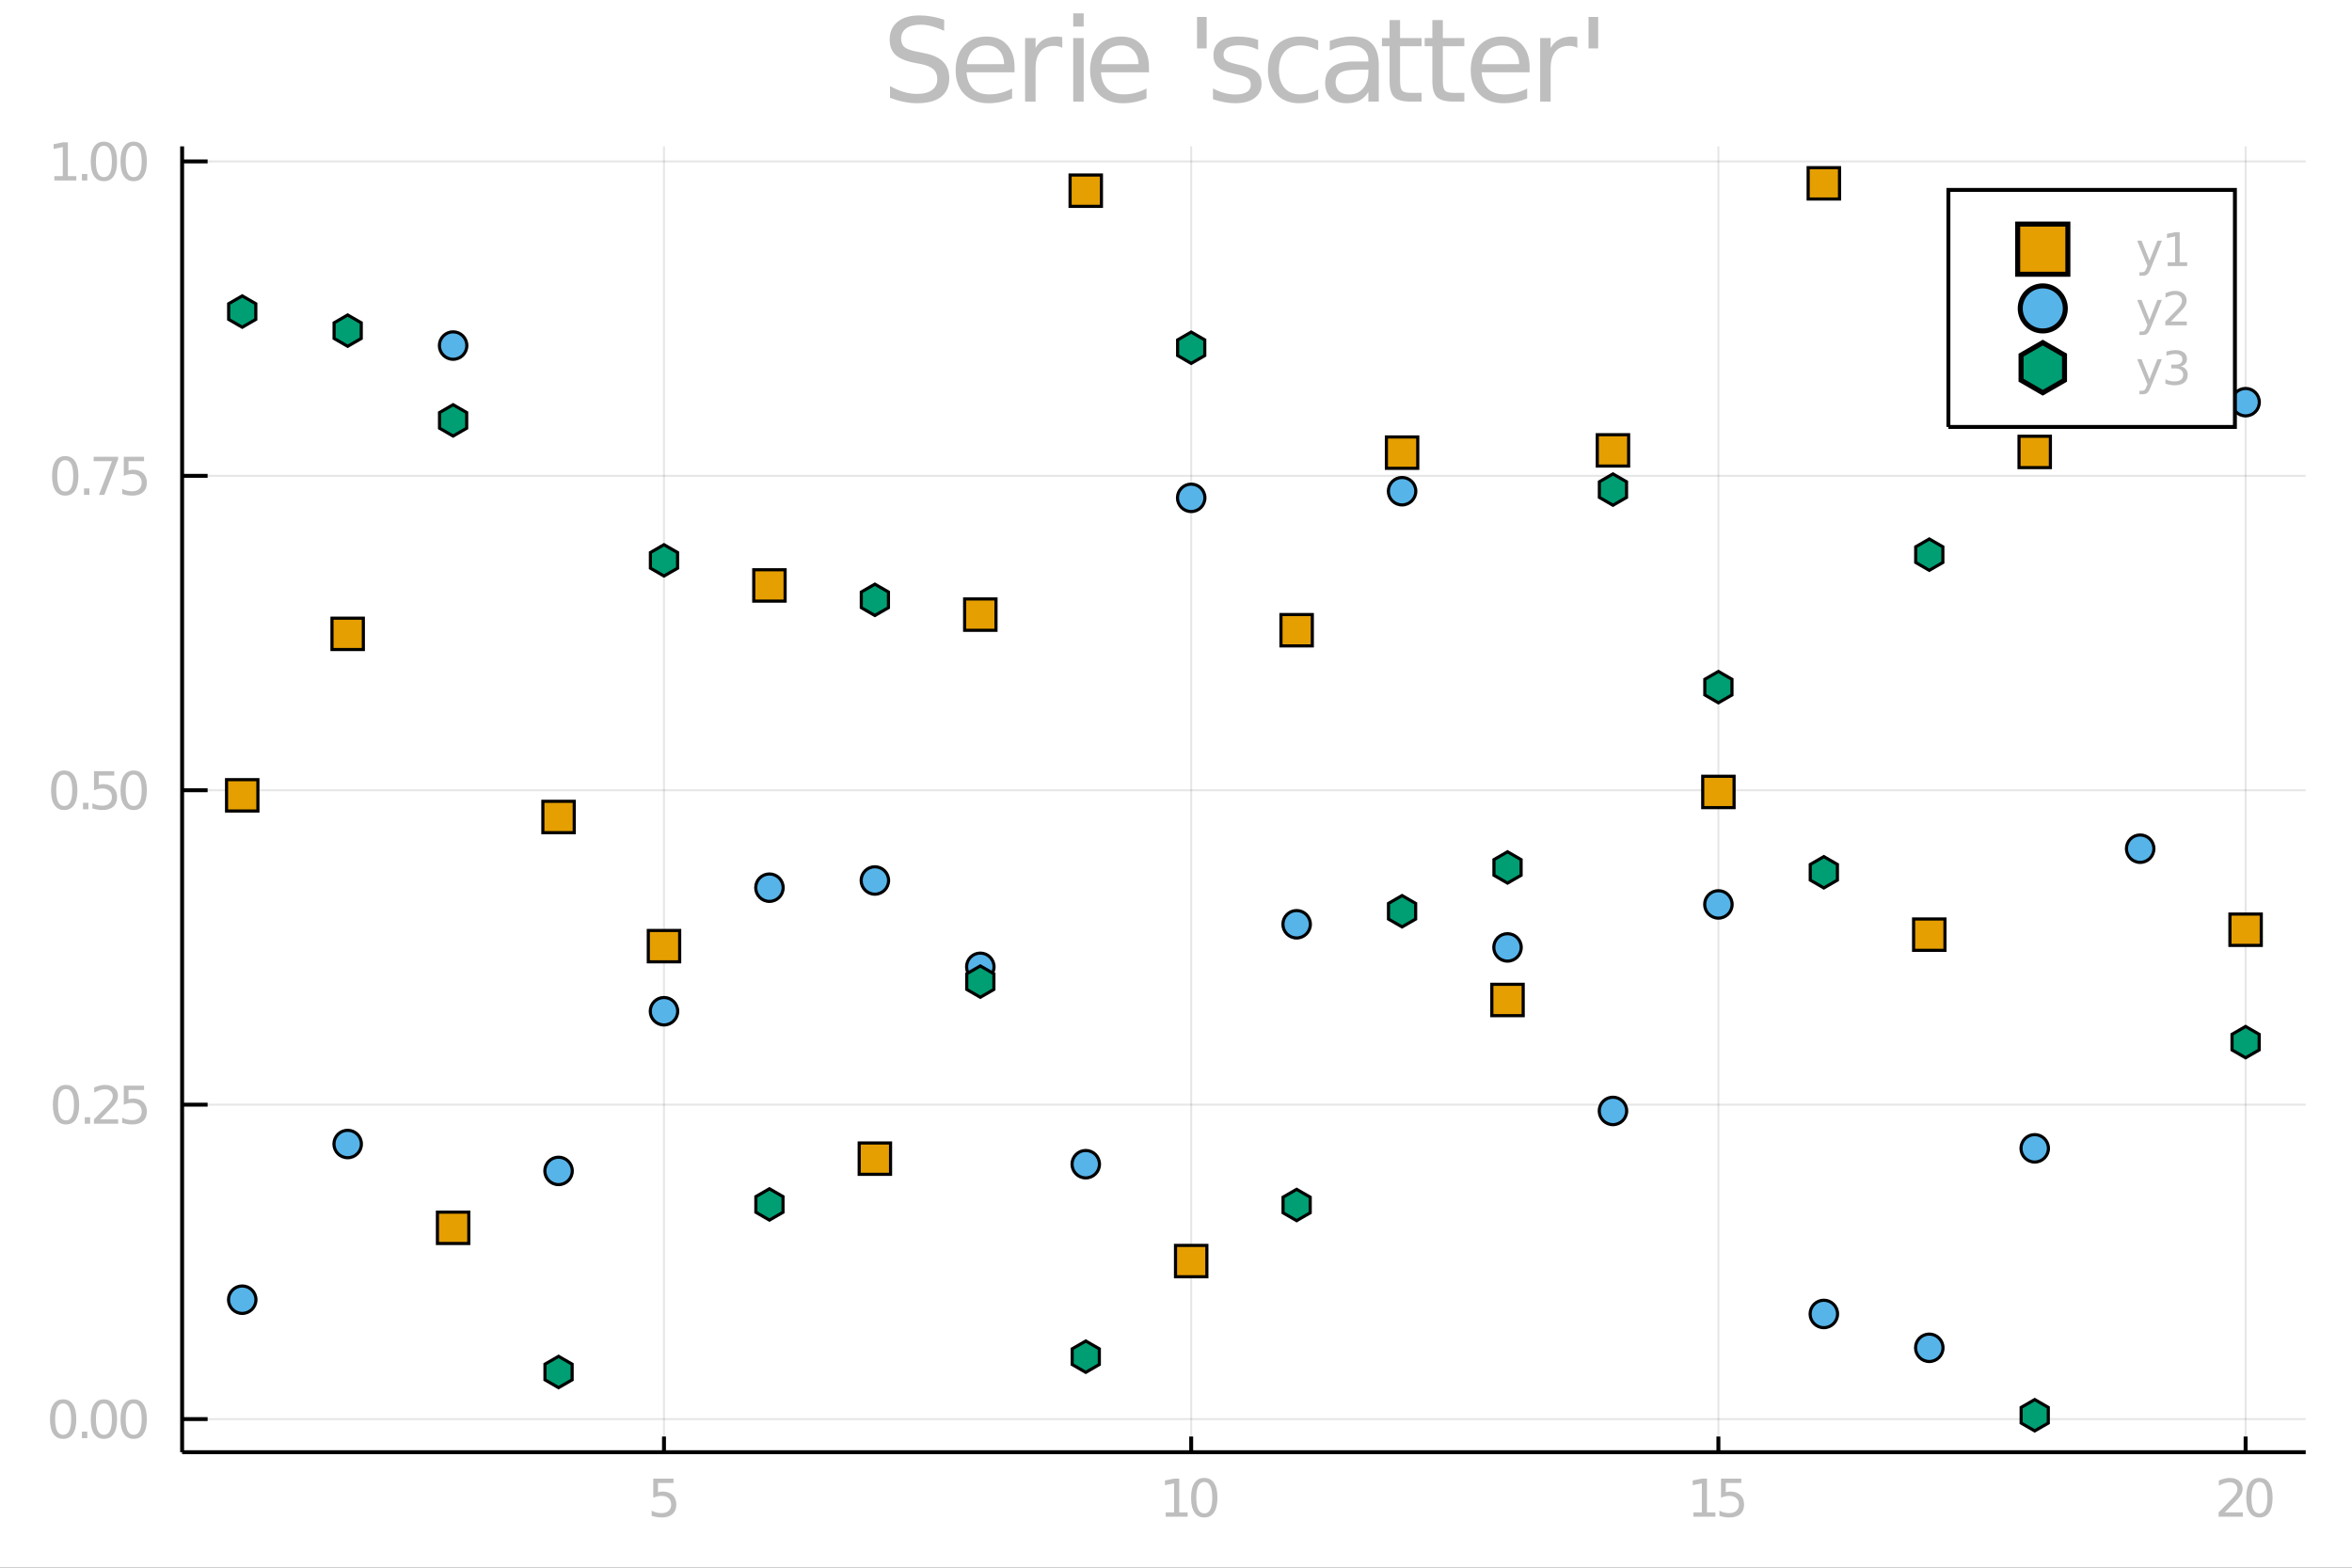 <?xml version="1.0" encoding="utf-8"?>
<svg xmlns="http://www.w3.org/2000/svg" xmlns:xlink="http://www.w3.org/1999/xlink" width="600" height="400" viewBox="0 0 2400 1600">
<rect x="0" y="0" width="2400" height="1600" fill="#333333" stroke="none"/>
<defs>
  <clipPath id="clip710">
    <rect x="0" y="0" width="2400" height="1600"/>
  </clipPath>
</defs>
<path clip-path="url(#clip710)" d="
M0 1600 L2400 1600 L2400 0 L0 0  Z
  " fill="#ffffff" fill-rule="evenodd" fill-opacity="1"/>
<defs>
  <clipPath id="clip711">
    <rect x="480" y="0" width="1681" height="1600"/>
  </clipPath>
</defs>
<path clip-path="url(#clip710)" d="
M185.846 1482.13 L2352.76 1482.13 L2352.76 149.392 L185.846 149.392  Z
  " fill="#ffffff" fill-rule="evenodd" fill-opacity="1"/>
<defs>
  <clipPath id="clip712">
    <rect x="185" y="149" width="2168" height="1334"/>
  </clipPath>
</defs>
<polyline clip-path="url(#clip712)" style="stroke:#000000; stroke-width:2; stroke-opacity:0.1; fill:none" points="
  677.543,1482.13 677.543,149.392 
  "/>
<polyline clip-path="url(#clip712)" style="stroke:#000000; stroke-width:2; stroke-opacity:0.1; fill:none" points="
  1215.5,1482.13 1215.5,149.392 
  "/>
<polyline clip-path="url(#clip712)" style="stroke:#000000; stroke-width:2; stroke-opacity:0.1; fill:none" points="
  1753.47,1482.13 1753.47,149.392 
  "/>
<polyline clip-path="url(#clip712)" style="stroke:#000000; stroke-width:2; stroke-opacity:0.1; fill:none" points="
  2291.43,1482.13 2291.43,149.392 
  "/>
<polyline clip-path="url(#clip710)" style="stroke:#000000; stroke-width:4; stroke-opacity:1; fill:none" points="
  185.846,1482.13 2352.76,1482.13 
  "/>
<polyline clip-path="url(#clip710)" style="stroke:#000000; stroke-width:4; stroke-opacity:1; fill:none" points="
  677.543,1482.13 677.543,1466.14 
  "/>
<polyline clip-path="url(#clip710)" style="stroke:#000000; stroke-width:4; stroke-opacity:1; fill:none" points="
  1215.5,1482.13 1215.5,1466.14 
  "/>
<polyline clip-path="url(#clip710)" style="stroke:#000000; stroke-width:4; stroke-opacity:1; fill:none" points="
  1753.47,1482.13 1753.47,1466.14 
  "/>
<polyline clip-path="url(#clip710)" style="stroke:#000000; stroke-width:4; stroke-opacity:1; fill:none" points="
  2291.43,1482.13 2291.43,1466.14 
  "/>
<path clip-path="url(#clip710)" d="M 0 0 M666.605 1509.1 L687.256 1509.1 L687.256 1513.53 L671.423 1513.53 L671.423 1523.06 Q672.569 1522.67 673.715 1522.49 Q674.861 1522.28 676.006 1522.28 Q682.517 1522.28 686.319 1525.85 Q690.121 1529.42 690.121 1535.51 Q690.121 1541.79 686.215 1545.28 Q682.308 1548.74 675.199 1548.74 Q672.751 1548.74 670.199 1548.32 Q667.673 1547.91 664.965 1547.07 L664.965 1541.79 Q667.309 1543.06 669.809 1543.69 Q672.309 1544.31 675.095 1544.31 Q679.6 1544.31 682.23 1541.94 Q684.861 1539.57 684.861 1535.51 Q684.861 1531.45 682.23 1529.08 Q679.6 1526.71 675.095 1526.71 Q672.986 1526.71 670.876 1527.18 Q668.793 1527.65 666.605 1528.64 L666.605 1509.1 Z" fill="#bebebe" fill-rule="evenodd" fill-opacity="1" /><path clip-path="url(#clip710)" d="M 0 0 M1189.49 1543.56 L1198.08 1543.56 L1198.08 1513.9 L1188.73 1515.77 L1188.73 1510.98 L1198.03 1509.1 L1203.29 1509.1 L1203.29 1543.56 L1211.88 1543.56 L1211.88 1547.98 L1189.49 1547.98 L1189.49 1543.56 Z" fill="#bebebe" fill-rule="evenodd" fill-opacity="1" /><path clip-path="url(#clip710)" d="M 0 0 M1228.84 1512.57 Q1224.78 1512.57 1222.72 1516.58 Q1220.69 1520.56 1220.69 1528.58 Q1220.69 1536.58 1222.72 1540.59 Q1224.78 1544.57 1228.84 1544.57 Q1232.93 1544.57 1234.96 1540.59 Q1237.01 1536.58 1237.01 1528.58 Q1237.01 1520.56 1234.96 1516.58 Q1232.93 1512.57 1228.84 1512.57 M1228.84 1508.4 Q1235.37 1508.4 1238.81 1513.58 Q1242.28 1518.74 1242.28 1528.58 Q1242.28 1538.4 1238.81 1543.58 Q1235.37 1548.74 1228.84 1548.74 Q1222.3 1548.74 1218.84 1543.58 Q1215.4 1538.4 1215.4 1528.58 Q1215.4 1518.74 1218.84 1513.58 Q1222.3 1508.4 1228.84 1508.4 Z" fill="#bebebe" fill-rule="evenodd" fill-opacity="1" /><path clip-path="url(#clip710)" d="M 0 0 M1728.01 1543.56 L1736.6 1543.56 L1736.6 1513.9 L1727.26 1515.77 L1727.26 1510.98 L1736.55 1509.1 L1741.81 1509.1 L1741.81 1543.56 L1750.41 1543.56 L1750.41 1547.98 L1728.01 1547.98 L1728.01 1543.56 Z" fill="#bebebe" fill-rule="evenodd" fill-opacity="1" /><path clip-path="url(#clip710)" d="M 0 0 M1756.16 1509.1 L1776.81 1509.1 L1776.81 1513.53 L1760.98 1513.53 L1760.98 1523.06 Q1762.13 1522.67 1763.27 1522.49 Q1764.42 1522.28 1765.56 1522.28 Q1772.07 1522.28 1775.88 1525.85 Q1779.68 1529.42 1779.68 1535.51 Q1779.68 1541.79 1775.77 1545.28 Q1771.86 1548.74 1764.76 1548.74 Q1762.31 1548.74 1759.76 1548.32 Q1757.23 1547.91 1754.52 1547.07 L1754.52 1541.79 Q1756.86 1543.06 1759.36 1543.69 Q1761.86 1544.31 1764.65 1544.31 Q1769.16 1544.31 1771.79 1541.94 Q1774.42 1539.57 1774.42 1535.51 Q1774.42 1531.45 1771.79 1529.08 Q1769.16 1526.71 1764.65 1526.71 Q1762.54 1526.71 1760.43 1527.18 Q1758.35 1527.65 1756.16 1528.64 L1756.16 1509.1 Z" fill="#bebebe" fill-rule="evenodd" fill-opacity="1" /><path clip-path="url(#clip710)" d="M 0 0 M2270.22 1543.56 L2288.58 1543.56 L2288.58 1547.98 L2263.89 1547.98 L2263.89 1543.56 Q2266.88 1540.46 2272.04 1535.25 Q2277.22 1530.02 2278.55 1528.5 Q2281.08 1525.67 2282.07 1523.71 Q2283.08 1521.73 2283.08 1519.83 Q2283.08 1516.73 2280.89 1514.78 Q2278.73 1512.83 2275.24 1512.83 Q2272.77 1512.83 2270.01 1513.69 Q2267.27 1514.55 2264.15 1516.29 L2264.15 1510.98 Q2267.33 1509.7 2270.09 1509.05 Q2272.85 1508.4 2275.14 1508.4 Q2281.18 1508.4 2284.77 1511.42 Q2288.37 1514.44 2288.37 1519.49 Q2288.37 1521.89 2287.46 1524.05 Q2286.57 1526.19 2284.2 1529.1 Q2283.55 1529.86 2280.06 1533.48 Q2276.57 1537.07 2270.22 1543.56 Z" fill="#bebebe" fill-rule="evenodd" fill-opacity="1" /><path clip-path="url(#clip710)" d="M 0 0 M2305.53 1512.57 Q2301.47 1512.57 2299.41 1516.58 Q2297.38 1520.56 2297.38 1528.58 Q2297.38 1536.58 2299.41 1540.59 Q2301.47 1544.57 2305.53 1544.57 Q2309.62 1544.57 2311.65 1540.59 Q2313.71 1536.58 2313.71 1528.58 Q2313.71 1520.56 2311.65 1516.58 Q2309.62 1512.57 2305.53 1512.57 M2305.53 1508.4 Q2312.07 1508.4 2315.5 1513.58 Q2318.97 1518.74 2318.97 1528.58 Q2318.97 1538.4 2315.5 1543.58 Q2312.07 1548.74 2305.53 1548.74 Q2298.99 1548.74 2295.53 1543.58 Q2292.09 1538.4 2292.09 1528.58 Q2292.09 1518.74 2295.53 1513.58 Q2298.99 1508.4 2305.53 1508.4 Z" fill="#bebebe" fill-rule="evenodd" fill-opacity="1" /><polyline clip-path="url(#clip712)" style="stroke:#000000; stroke-width:2; stroke-opacity:0.1; fill:none" points="
  185.846,1448.34 2352.76,1448.34 
  "/>
<polyline clip-path="url(#clip712)" style="stroke:#000000; stroke-width:2; stroke-opacity:0.1; fill:none" points="
  185.846,1127.44 2352.76,1127.44 
  "/>
<polyline clip-path="url(#clip712)" style="stroke:#000000; stroke-width:2; stroke-opacity:0.1; fill:none" points="
  185.846,806.541 2352.76,806.541 
  "/>
<polyline clip-path="url(#clip712)" style="stroke:#000000; stroke-width:2; stroke-opacity:0.1; fill:none" points="
  185.846,485.643 2352.76,485.643 
  "/>
<polyline clip-path="url(#clip712)" style="stroke:#000000; stroke-width:2; stroke-opacity:0.1; fill:none" points="
  185.846,164.745 2352.76,164.745 
  "/>
<polyline clip-path="url(#clip710)" style="stroke:#000000; stroke-width:4; stroke-opacity:1; fill:none" points="
  185.846,1482.13 185.846,149.392 
  "/>
<polyline clip-path="url(#clip710)" style="stroke:#000000; stroke-width:4; stroke-opacity:1; fill:none" points="
  185.846,1448.34 211.849,1448.34 
  "/>
<polyline clip-path="url(#clip710)" style="stroke:#000000; stroke-width:4; stroke-opacity:1; fill:none" points="
  185.846,1127.44 211.849,1127.44 
  "/>
<polyline clip-path="url(#clip710)" style="stroke:#000000; stroke-width:4; stroke-opacity:1; fill:none" points="
  185.846,806.541 211.849,806.541 
  "/>
<polyline clip-path="url(#clip710)" style="stroke:#000000; stroke-width:4; stroke-opacity:1; fill:none" points="
  185.846,485.643 211.849,485.643 
  "/>
<polyline clip-path="url(#clip710)" style="stroke:#000000; stroke-width:4; stroke-opacity:1; fill:none" points="
  185.846,164.745 211.849,164.745 
  "/>
<path clip-path="url(#clip710)" d="M 0 0 M64.43 1432.36 Q60.367 1432.36 58.31 1436.37 Q56.279 1440.36 56.279 1448.38 Q56.279 1456.37 58.31 1460.38 Q60.367 1464.37 64.43 1464.37 Q68.518 1464.37 70.549 1460.38 Q72.607 1456.37 72.607 1448.38 Q72.607 1440.36 70.549 1436.37 Q68.518 1432.36 64.43 1432.36 M64.43 1428.19 Q70.966 1428.19 74.403 1433.38 Q77.867 1438.53 77.867 1448.38 Q77.867 1458.19 74.403 1463.38 Q70.966 1468.53 64.43 1468.53 Q57.893 1468.53 54.43 1463.38 Q50.992 1458.19 50.992 1448.38 Q50.992 1438.53 54.43 1433.38 Q57.893 1428.19 64.43 1428.19 Z" fill="#bebebe" fill-rule="evenodd" fill-opacity="1" /><path clip-path="url(#clip710)" d="M 0 0 M83.57 1461.16 L89.065 1461.16 L89.065 1467.78 L83.57 1467.78 L83.57 1461.16 Z" fill="#bebebe" fill-rule="evenodd" fill-opacity="1" /><path clip-path="url(#clip710)" d="M 0 0 M106.018 1432.36 Q101.955 1432.36 99.898 1436.37 Q97.867 1440.36 97.867 1448.38 Q97.867 1456.37 99.898 1460.38 Q101.955 1464.37 106.018 1464.37 Q110.106 1464.37 112.138 1460.38 Q114.195 1456.37 114.195 1448.38 Q114.195 1440.36 112.138 1436.37 Q110.106 1432.36 106.018 1432.36 M106.018 1428.19 Q112.554 1428.19 115.992 1433.38 Q119.455 1438.53 119.455 1448.38 Q119.455 1458.19 115.992 1463.38 Q112.554 1468.53 106.018 1468.53 Q99.481 1468.53 96.018 1463.38 Q92.58 1458.19 92.58 1448.38 Q92.58 1438.53 96.018 1433.38 Q99.481 1428.19 106.018 1428.19 Z" fill="#bebebe" fill-rule="evenodd" fill-opacity="1" /><path clip-path="url(#clip710)" d="M 0 0 M136.408 1432.36 Q132.346 1432.36 130.289 1436.37 Q128.257 1440.36 128.257 1448.38 Q128.257 1456.37 130.289 1460.38 Q132.346 1464.37 136.408 1464.37 Q140.497 1464.37 142.528 1460.38 Q144.585 1456.37 144.585 1448.38 Q144.585 1440.36 142.528 1436.37 Q140.497 1432.36 136.408 1432.36 M136.408 1428.19 Q142.945 1428.19 146.382 1433.38 Q149.846 1438.53 149.846 1448.38 Q149.846 1458.19 146.382 1463.38 Q142.945 1468.53 136.408 1468.53 Q129.872 1468.53 126.408 1463.38 Q122.971 1458.19 122.971 1448.38 Q122.971 1438.53 126.408 1433.38 Q129.872 1428.19 136.408 1428.19 Z" fill="#bebebe" fill-rule="evenodd" fill-opacity="1" /><path clip-path="url(#clip710)" d="M 0 0 M67.346 1111.46 Q63.284 1111.46 61.226 1115.47 Q59.195 1119.46 59.195 1127.48 Q59.195 1135.47 61.226 1139.48 Q63.284 1143.47 67.346 1143.47 Q71.435 1143.47 73.466 1139.48 Q75.523 1135.47 75.523 1127.48 Q75.523 1119.46 73.466 1115.47 Q71.435 1111.46 67.346 1111.46 M67.346 1107.3 Q73.883 1107.3 77.32 1112.48 Q80.784 1117.63 80.784 1127.48 Q80.784 1137.3 77.32 1142.48 Q73.883 1147.63 67.346 1147.63 Q60.81 1147.63 57.346 1142.48 Q53.909 1137.3 53.909 1127.48 Q53.909 1117.63 57.346 1112.48 Q60.81 1107.3 67.346 1107.3 Z" fill="#bebebe" fill-rule="evenodd" fill-opacity="1" /><path clip-path="url(#clip710)" d="M 0 0 M86.487 1140.26 L91.981 1140.26 L91.981 1146.88 L86.487 1146.88 L86.487 1140.26 Z" fill="#bebebe" fill-rule="evenodd" fill-opacity="1" /><path clip-path="url(#clip710)" d="M 0 0 M102.216 1142.45 L120.575 1142.45 L120.575 1146.88 L95.888 1146.88 L95.888 1142.45 Q98.882 1139.35 104.039 1134.14 Q109.221 1128.91 110.549 1127.4 Q113.075 1124.56 114.065 1122.61 Q115.08 1120.63 115.08 1118.73 Q115.08 1115.63 112.893 1113.68 Q110.731 1111.72 107.242 1111.72 Q104.768 1111.72 102.007 1112.58 Q99.273 1113.44 96.148 1115.19 L96.148 1109.87 Q99.325 1108.6 102.086 1107.95 Q104.846 1107.3 107.138 1107.3 Q113.179 1107.3 116.773 1110.32 Q120.367 1113.34 120.367 1118.39 Q120.367 1120.79 119.455 1122.95 Q118.57 1125.08 116.2 1128 Q115.549 1128.75 112.06 1132.37 Q108.57 1135.97 102.216 1142.45 Z" fill="#bebebe" fill-rule="evenodd" fill-opacity="1" /><path clip-path="url(#clip710)" d="M 0 0 M126.33 1108 L146.981 1108 L146.981 1112.43 L131.148 1112.43 L131.148 1121.96 Q132.294 1121.57 133.44 1121.38 Q134.585 1121.18 135.731 1121.18 Q142.242 1121.18 146.044 1124.74 Q149.846 1128.31 149.846 1134.41 Q149.846 1140.68 145.94 1144.17 Q142.033 1147.63 134.924 1147.63 Q132.476 1147.63 129.924 1147.22 Q127.398 1146.8 124.69 1145.97 L124.69 1140.68 Q127.033 1141.96 129.533 1142.58 Q132.033 1143.21 134.82 1143.21 Q139.325 1143.21 141.955 1140.84 Q144.585 1138.47 144.585 1134.41 Q144.585 1130.34 141.955 1127.97 Q139.325 1125.6 134.82 1125.6 Q132.71 1125.6 130.601 1126.07 Q128.518 1126.54 126.33 1127.53 L126.33 1108 Z" fill="#bebebe" fill-rule="evenodd" fill-opacity="1" /><path clip-path="url(#clip710)" d="M 0 0 M65.549 790.565 Q61.487 790.565 59.43 794.575 Q57.398 798.559 57.398 806.58 Q57.398 814.575 59.43 818.585 Q61.487 822.57 65.549 822.57 Q69.638 822.57 71.669 818.585 Q73.726 814.575 73.726 806.58 Q73.726 798.559 71.669 794.575 Q69.638 790.565 65.549 790.565 M65.549 786.398 Q72.086 786.398 75.523 791.58 Q78.987 796.737 78.987 806.58 Q78.987 816.398 75.523 821.58 Q72.086 826.736 65.549 826.736 Q59.013 826.736 55.549 821.58 Q52.112 816.398 52.112 806.58 Q52.112 796.737 55.549 791.58 Q59.013 786.398 65.549 786.398 Z" fill="#bebebe" fill-rule="evenodd" fill-opacity="1" /><path clip-path="url(#clip710)" d="M 0 0 M84.69 819.367 L90.185 819.367 L90.185 825.981 L84.69 825.981 L84.69 819.367 Z" fill="#bebebe" fill-rule="evenodd" fill-opacity="1" /><path clip-path="url(#clip710)" d="M 0 0 M95.94 787.101 L116.591 787.101 L116.591 791.528 L100.757 791.528 L100.757 801.059 Q101.903 800.669 103.049 800.486 Q104.195 800.278 105.341 800.278 Q111.851 800.278 115.653 803.846 Q119.455 807.414 119.455 813.507 Q119.455 819.783 115.549 823.273 Q111.643 826.736 104.534 826.736 Q102.086 826.736 99.534 826.32 Q97.007 825.903 94.299 825.07 L94.299 819.783 Q96.643 821.059 99.143 821.684 Q101.643 822.309 104.429 822.309 Q108.935 822.309 111.565 819.94 Q114.195 817.57 114.195 813.507 Q114.195 809.445 111.565 807.075 Q108.935 804.705 104.429 804.705 Q102.32 804.705 100.211 805.174 Q98.127 805.643 95.94 806.632 L95.94 787.101 Z" fill="#bebebe" fill-rule="evenodd" fill-opacity="1" /><path clip-path="url(#clip710)" d="M 0 0 M136.408 790.565 Q132.346 790.565 130.289 794.575 Q128.257 798.559 128.257 806.58 Q128.257 814.575 130.289 818.585 Q132.346 822.57 136.408 822.57 Q140.497 822.57 142.528 818.585 Q144.585 814.575 144.585 806.58 Q144.585 798.559 142.528 794.575 Q140.497 790.565 136.408 790.565 M136.408 786.398 Q142.945 786.398 146.382 791.58 Q149.846 796.737 149.846 806.58 Q149.846 816.398 146.382 821.58 Q142.945 826.736 136.408 826.736 Q129.872 826.736 126.408 821.58 Q122.971 816.398 122.971 806.58 Q122.971 796.737 126.408 791.58 Q129.872 786.398 136.408 786.398 Z" fill="#bebebe" fill-rule="evenodd" fill-opacity="1" /><path clip-path="url(#clip710)" d="M 0 0 M66.565 469.667 Q62.502 469.667 60.445 473.677 Q58.414 477.661 58.414 485.682 Q58.414 493.677 60.445 497.687 Q62.502 501.672 66.565 501.672 Q70.653 501.672 72.685 497.687 Q74.742 493.677 74.742 485.682 Q74.742 477.661 72.685 473.677 Q70.653 469.667 66.565 469.667 M66.565 465.5 Q73.101 465.5 76.539 470.682 Q80.002 475.838 80.002 485.682 Q80.002 495.5 76.539 500.682 Q73.101 505.838 66.565 505.838 Q60.029 505.838 56.565 500.682 Q53.127 495.5 53.127 485.682 Q53.127 475.838 56.565 470.682 Q60.029 465.5 66.565 465.5 Z" fill="#bebebe" fill-rule="evenodd" fill-opacity="1" /><path clip-path="url(#clip710)" d="M 0 0 M85.706 498.468 L91.2 498.468 L91.2 505.083 L85.706 505.083 L85.706 498.468 Z" fill="#bebebe" fill-rule="evenodd" fill-opacity="1" /><path clip-path="url(#clip710)" d="M 0 0 M95.575 466.203 L120.575 466.203 L120.575 468.443 L106.461 505.083 L100.966 505.083 L114.247 470.63 L95.575 470.63 L95.575 466.203 Z" fill="#bebebe" fill-rule="evenodd" fill-opacity="1" /><path clip-path="url(#clip710)" d="M 0 0 M126.33 466.203 L146.981 466.203 L146.981 470.63 L131.148 470.63 L131.148 480.161 Q132.294 479.771 133.44 479.588 Q134.585 479.38 135.731 479.38 Q142.242 479.38 146.044 482.948 Q149.846 486.515 149.846 492.609 Q149.846 498.885 145.94 502.375 Q142.033 505.838 134.924 505.838 Q132.476 505.838 129.924 505.422 Q127.398 505.005 124.69 504.172 L124.69 498.885 Q127.033 500.161 129.533 500.786 Q132.033 501.411 134.82 501.411 Q139.325 501.411 141.955 499.041 Q144.585 496.672 144.585 492.609 Q144.585 488.547 141.955 486.177 Q139.325 483.807 134.82 483.807 Q132.71 483.807 130.601 484.276 Q128.518 484.745 126.33 485.734 L126.33 466.203 Z" fill="#bebebe" fill-rule="evenodd" fill-opacity="1" /><path clip-path="url(#clip710)" d="M 0 0 M55.471 179.758 L64.065 179.758 L64.065 150.097 L54.716 151.972 L54.716 147.18 L64.013 145.305 L69.273 145.305 L69.273 179.758 L77.867 179.758 L77.867 184.185 L55.471 184.185 L55.471 179.758 Z" fill="#bebebe" fill-rule="evenodd" fill-opacity="1" /><path clip-path="url(#clip710)" d="M 0 0 M83.57 177.57 L89.065 177.57 L89.065 184.185 L83.57 184.185 L83.57 177.57 Z" fill="#bebebe" fill-rule="evenodd" fill-opacity="1" /><path clip-path="url(#clip710)" d="M 0 0 M106.018 148.768 Q101.955 148.768 99.898 152.779 Q97.867 156.763 97.867 164.784 Q97.867 172.779 99.898 176.789 Q101.955 180.773 106.018 180.773 Q110.106 180.773 112.138 176.789 Q114.195 172.779 114.195 164.784 Q114.195 156.763 112.138 152.779 Q110.106 148.768 106.018 148.768 M106.018 144.602 Q112.554 144.602 115.992 149.784 Q119.455 154.94 119.455 164.784 Q119.455 174.602 115.992 179.784 Q112.554 184.94 106.018 184.94 Q99.481 184.94 96.018 179.784 Q92.58 174.602 92.58 164.784 Q92.58 154.94 96.018 149.784 Q99.481 144.602 106.018 144.602 Z" fill="#bebebe" fill-rule="evenodd" fill-opacity="1" /><path clip-path="url(#clip710)" d="M 0 0 M136.408 148.768 Q132.346 148.768 130.289 152.779 Q128.257 156.763 128.257 164.784 Q128.257 172.779 130.289 176.789 Q132.346 180.773 136.408 180.773 Q140.497 180.773 142.528 176.789 Q144.585 172.779 144.585 164.784 Q144.585 156.763 142.528 152.779 Q140.497 148.768 136.408 148.768 M136.408 144.602 Q142.945 144.602 146.382 149.784 Q149.846 154.94 149.846 164.784 Q149.846 174.602 146.382 179.784 Q142.945 184.94 136.408 184.94 Q129.872 184.94 126.408 179.784 Q122.971 174.602 122.971 164.784 Q122.971 154.94 126.408 149.784 Q129.872 144.602 136.408 144.602 Z" fill="#bebebe" fill-rule="evenodd" fill-opacity="1" /><path clip-path="url(#clip710)" d="M 0 0 M963.429 20.116 L963.429 31.516 Q956.774 28.333 950.871 26.771 Q944.968 25.208 939.47 25.208 Q929.922 25.208 924.714 28.912 Q919.563 32.616 919.563 39.444 Q919.563 45.173 922.977 48.125 Q926.45 51.018 936.056 52.812 L943.116 54.259 Q956.195 56.747 962.387 63.055 Q968.637 69.305 968.637 79.838 Q968.637 92.395 960.188 98.877 Q951.797 105.358 935.535 105.358 Q929.401 105.358 922.457 103.969 Q915.57 102.58 908.163 99.861 L908.163 87.824 Q915.281 91.817 922.109 93.842 Q928.938 95.868 935.535 95.868 Q945.547 95.868 950.987 91.932 Q956.426 87.997 956.426 80.706 Q956.426 74.34 952.491 70.752 Q948.614 67.164 939.702 65.37 L932.584 63.981 Q919.505 61.377 913.66 55.822 Q907.816 50.266 907.816 40.37 Q907.816 28.912 915.859 22.315 Q923.961 15.717 938.139 15.717 Q944.216 15.717 950.524 16.817 Q956.831 17.917 963.429 20.116 Z" fill="#bebebe" fill-rule="evenodd" fill-opacity="1" /><path clip-path="url(#clip710)" d="M 0 0 M1035.25 68.611 L1035.25 73.819 L986.287 73.819 Q986.982 84.814 992.884 90.601 Q998.845 96.331 1009.44 96.331 Q1015.57 96.331 1021.3 94.826 Q1027.09 93.321 1032.76 90.312 L1032.76 100.381 Q1027.03 102.812 1021.01 104.085 Q1014.99 105.358 1008.8 105.358 Q993.29 105.358 984.204 96.331 Q975.176 87.303 975.176 71.909 Q975.176 55.995 983.741 46.678 Q992.364 37.303 1006.95 37.303 Q1020.03 37.303 1027.61 45.752 Q1035.25 54.143 1035.25 68.611 M1024.6 65.486 Q1024.48 56.747 1019.68 51.539 Q1014.93 46.331 1007.06 46.331 Q998.151 46.331 992.769 51.365 Q987.445 56.4 986.635 65.544 L1024.6 65.486 Z" fill="#bebebe" fill-rule="evenodd" fill-opacity="1" /><path clip-path="url(#clip710)" d="M 0 0 M1083.97 48.819 Q1082.18 47.778 1080.04 47.315 Q1077.95 46.794 1075.41 46.794 Q1066.38 46.794 1061.52 52.697 Q1056.72 58.541 1056.72 69.537 L1056.72 103.68 L1046.01 103.68 L1046.01 38.865 L1056.72 38.865 L1056.72 48.935 Q1060.07 43.032 1065.45 40.197 Q1070.84 37.303 1078.53 37.303 Q1079.63 37.303 1080.96 37.477 Q1082.29 37.592 1083.91 37.882 L1083.97 48.819 Z" fill="#bebebe" fill-rule="evenodd" fill-opacity="1" /><path clip-path="url(#clip710)" d="M 0 0 M1095.14 38.865 L1105.79 38.865 L1105.79 103.68 L1095.14 103.68 L1095.14 38.865 M1095.14 13.634 L1105.79 13.634 L1105.79 27.118 L1095.14 27.118 L1095.14 13.634 Z" fill="#bebebe" fill-rule="evenodd" fill-opacity="1" /><path clip-path="url(#clip710)" d="M 0 0 M1172.4 68.611 L1172.4 73.819 L1123.44 73.819 Q1124.13 84.814 1130.04 90.601 Q1136 96.331 1146.59 96.331 Q1152.72 96.331 1158.45 94.826 Q1164.24 93.321 1169.91 90.312 L1169.91 100.381 Q1164.18 102.812 1158.16 104.085 Q1152.14 105.358 1145.95 105.358 Q1130.44 105.358 1121.36 96.331 Q1112.33 87.303 1112.33 71.909 Q1112.33 55.995 1120.89 46.678 Q1129.52 37.303 1144.1 37.303 Q1157.18 37.303 1164.76 45.752 Q1172.4 54.143 1172.4 68.611 M1161.75 65.486 Q1161.63 56.747 1156.83 51.539 Q1152.09 46.331 1144.21 46.331 Q1135.3 46.331 1129.92 51.365 Q1124.6 56.4 1123.79 65.544 L1161.75 65.486 Z" fill="#bebebe" fill-rule="evenodd" fill-opacity="1" /><path clip-path="url(#clip710)" d="M 0 0 M1231.31 17.28 L1231.31 49.398 L1221.47 49.398 L1221.47 17.28 L1231.31 17.28 Z" fill="#bebebe" fill-rule="evenodd" fill-opacity="1" /><path clip-path="url(#clip710)" d="M 0 0 M1283.8 40.775 L1283.8 50.845 Q1279.28 48.53 1274.42 47.372 Q1269.56 46.215 1264.35 46.215 Q1256.42 46.215 1252.43 48.646 Q1248.5 51.076 1248.5 55.937 Q1248.5 59.641 1251.33 61.782 Q1254.17 63.865 1262.73 65.775 L1266.38 66.585 Q1277.72 69.016 1282.47 73.472 Q1287.27 77.87 1287.27 85.798 Q1287.27 94.826 1280.09 100.092 Q1272.98 105.358 1260.48 105.358 Q1255.27 105.358 1249.6 104.317 Q1243.98 103.333 1237.73 101.307 L1237.73 90.312 Q1243.64 93.379 1249.36 94.942 Q1255.09 96.446 1260.71 96.446 Q1268.23 96.446 1272.28 93.9 Q1276.33 91.296 1276.33 86.608 Q1276.33 82.268 1273.38 79.953 Q1270.49 77.638 1260.59 75.497 L1256.89 74.629 Q1246.99 72.546 1242.59 68.263 Q1238.2 63.923 1238.2 56.4 Q1238.2 47.257 1244.68 42.28 Q1251.16 37.303 1263.08 37.303 Q1268.98 37.303 1274.19 38.171 Q1279.4 39.039 1283.8 40.775 Z" fill="#bebebe" fill-rule="evenodd" fill-opacity="1" /><path clip-path="url(#clip710)" d="M 0 0 M1345.08 41.354 L1345.08 51.308 Q1340.57 48.819 1336 47.604 Q1331.48 46.331 1326.85 46.331 Q1316.49 46.331 1310.76 52.928 Q1305.04 59.467 1305.04 71.331 Q1305.04 83.194 1310.76 89.791 Q1316.49 96.331 1326.85 96.331 Q1331.48 96.331 1336 95.115 Q1340.57 93.842 1345.08 91.354 L1345.08 101.192 Q1340.63 103.275 1335.82 104.317 Q1331.08 105.358 1325.7 105.358 Q1311.05 105.358 1302.43 96.157 Q1293.81 86.956 1293.81 71.331 Q1293.81 55.474 1302.49 46.389 Q1311.23 37.303 1326.39 37.303 Q1331.31 37.303 1336 38.345 Q1340.68 39.328 1345.08 41.354 Z" fill="#bebebe" fill-rule="evenodd" fill-opacity="1" /><path clip-path="url(#clip710)" d="M 0 0 M1385.71 71.099 Q1372.8 71.099 1367.82 74.05 Q1362.85 77.002 1362.85 84.12 Q1362.85 89.791 1366.55 93.148 Q1370.31 96.446 1376.74 96.446 Q1385.59 96.446 1390.91 90.196 Q1396.3 83.888 1396.3 73.472 L1396.3 71.099 L1385.71 71.099 M1406.94 66.701 L1406.94 103.68 L1396.3 103.68 L1396.3 93.842 Q1392.65 99.745 1387.21 102.58 Q1381.77 105.358 1373.9 105.358 Q1363.95 105.358 1358.04 99.803 Q1352.2 94.189 1352.2 84.814 Q1352.2 73.877 1359.49 68.321 Q1366.84 62.766 1381.37 62.766 L1396.3 62.766 L1396.3 61.724 Q1396.3 54.375 1391.44 50.382 Q1386.63 46.331 1377.89 46.331 Q1372.34 46.331 1367.07 47.662 Q1361.81 48.993 1356.95 51.655 L1356.95 41.817 Q1362.79 39.56 1368.29 38.46 Q1373.79 37.303 1378.99 37.303 Q1393.06 37.303 1400 44.595 Q1406.94 51.886 1406.94 66.701 Z" fill="#bebebe" fill-rule="evenodd" fill-opacity="1" /><path clip-path="url(#clip710)" d="M 0 0 M1428.65 20.463 L1428.65 38.865 L1450.58 38.865 L1450.58 47.141 L1428.65 47.141 L1428.65 82.326 Q1428.65 90.254 1430.79 92.511 Q1432.99 94.768 1439.64 94.768 L1450.58 94.768 L1450.58 103.68 L1439.64 103.68 Q1427.32 103.68 1422.63 99.108 Q1417.94 94.479 1417.94 82.326 L1417.94 47.141 L1410.13 47.141 L1410.13 38.865 L1417.94 38.865 L1417.94 20.463 L1428.65 20.463 Z" fill="#bebebe" fill-rule="evenodd" fill-opacity="1" /><path clip-path="url(#clip710)" d="M 0 0 M1472.28 20.463 L1472.28 38.865 L1494.21 38.865 L1494.21 47.141 L1472.28 47.141 L1472.28 82.326 Q1472.28 90.254 1474.42 92.511 Q1476.62 94.768 1483.28 94.768 L1494.21 94.768 L1494.21 103.68 L1483.28 103.68 Q1470.95 103.68 1466.26 99.108 Q1461.57 94.479 1461.57 82.326 L1461.57 47.141 L1453.76 47.141 L1453.76 38.865 L1461.57 38.865 L1461.57 20.463 L1472.28 20.463 Z" fill="#bebebe" fill-rule="evenodd" fill-opacity="1" /><path clip-path="url(#clip710)" d="M 0 0 M1560.82 68.611 L1560.82 73.819 L1511.86 73.819 Q1512.56 84.814 1518.46 90.601 Q1524.42 96.331 1535.01 96.331 Q1541.15 96.331 1546.87 94.826 Q1552.66 93.321 1558.33 90.312 L1558.33 100.381 Q1552.6 102.812 1546.59 104.085 Q1540.57 105.358 1534.37 105.358 Q1518.87 105.358 1509.78 96.331 Q1500.75 87.303 1500.75 71.909 Q1500.75 55.995 1509.32 46.678 Q1517.94 37.303 1532.52 37.303 Q1545.6 37.303 1553.18 45.752 Q1560.82 54.143 1560.82 68.611 M1550.17 65.486 Q1550.06 56.747 1545.25 51.539 Q1540.51 46.331 1532.64 46.331 Q1523.73 46.331 1518.34 51.365 Q1513.02 56.4 1512.21 65.544 L1550.17 65.486 Z" fill="#bebebe" fill-rule="evenodd" fill-opacity="1" /><path clip-path="url(#clip710)" d="M 0 0 M1609.55 48.819 Q1607.75 47.778 1605.61 47.315 Q1603.53 46.794 1600.98 46.794 Q1591.96 46.794 1587.09 52.697 Q1582.29 58.541 1582.29 69.537 L1582.29 103.68 L1571.59 103.68 L1571.59 38.865 L1582.29 38.865 L1582.29 48.935 Q1585.65 43.032 1591.03 40.197 Q1596.41 37.303 1604.11 37.303 Q1605.21 37.303 1606.54 37.477 Q1607.87 37.592 1609.49 37.882 L1609.55 48.819 Z" fill="#bebebe" fill-rule="evenodd" fill-opacity="1" /><path clip-path="url(#clip710)" d="M 0 0 M1630.79 17.28 L1630.79 49.398 L1620.95 49.398 L1620.95 17.28 L1630.79 17.28 Z" fill="#bebebe" fill-rule="evenodd" fill-opacity="1" /><path clip-path="url(#clip712)" d="M231.173 795.721 L231.173 827.721 L263.173 827.721 L263.173 795.721 L231.173 795.721 Z" fill="#e69f00" fill-rule="evenodd" fill-opacity="1" stroke="#000000" stroke-opacity="1" stroke-width="3.2"/>
<path clip-path="url(#clip712)" d="M338.766 630.93 L338.766 662.93 L370.766 662.93 L370.766 630.93 L338.766 630.93 Z" fill="#e69f00" fill-rule="evenodd" fill-opacity="1" stroke="#000000" stroke-opacity="1" stroke-width="3.2"/>
<path clip-path="url(#clip712)" d="M446.358 1237.12 L446.358 1269.12 L478.358 1269.12 L478.358 1237.12 L446.358 1237.12 Z" fill="#e69f00" fill-rule="evenodd" fill-opacity="1" stroke="#000000" stroke-opacity="1" stroke-width="3.2"/>
<path clip-path="url(#clip712)" d="M553.95 817.827 L553.95 849.827 L585.95 849.827 L585.95 817.827 L553.95 817.827 Z" fill="#e69f00" fill-rule="evenodd" fill-opacity="1" stroke="#000000" stroke-opacity="1" stroke-width="3.2"/>
<path clip-path="url(#clip712)" d="M661.543 949.646 L661.543 981.646 L693.543 981.646 L693.543 949.646 L661.543 949.646 Z" fill="#e69f00" fill-rule="evenodd" fill-opacity="1" stroke="#000000" stroke-opacity="1" stroke-width="3.2"/>
<path clip-path="url(#clip712)" d="M769.135 581.507 L769.135 613.507 L801.135 613.507 L801.135 581.507 L769.135 581.507 Z" fill="#e69f00" fill-rule="evenodd" fill-opacity="1" stroke="#000000" stroke-opacity="1" stroke-width="3.2"/>
<path clip-path="url(#clip712)" d="M876.728 1166.53 L876.728 1198.53 L908.728 1198.53 L908.728 1166.53 L876.728 1166.53 Z" fill="#e69f00" fill-rule="evenodd" fill-opacity="1" stroke="#000000" stroke-opacity="1" stroke-width="3.2"/>
<path clip-path="url(#clip712)" d="M984.32 611.29 L984.32 643.29 L1016.32 643.29 L1016.32 611.29 L984.32 611.29 Z" fill="#e69f00" fill-rule="evenodd" fill-opacity="1" stroke="#000000" stroke-opacity="1" stroke-width="3.2"/>
<path clip-path="url(#clip712)" d="M1091.91 178.623 L1091.91 210.623 L1123.91 210.623 L1123.91 178.623 L1091.91 178.623 Z" fill="#e69f00" fill-rule="evenodd" fill-opacity="1" stroke="#000000" stroke-opacity="1" stroke-width="3.2"/>
<path clip-path="url(#clip712)" d="M1199.5 1271.07 L1199.5 1303.07 L1231.5 1303.07 L1231.5 1271.07 L1199.5 1271.07 Z" fill="#e69f00" fill-rule="evenodd" fill-opacity="1" stroke="#000000" stroke-opacity="1" stroke-width="3.2"/>
<path clip-path="url(#clip712)" d="M1307.1 627.206 L1307.1 659.206 L1339.1 659.206 L1339.1 627.206 L1307.1 627.206 Z" fill="#e69f00" fill-rule="evenodd" fill-opacity="1" stroke="#000000" stroke-opacity="1" stroke-width="3.2"/>
<path clip-path="url(#clip712)" d="M1414.69 445.963 L1414.69 477.963 L1446.69 477.963 L1446.69 445.963 L1414.69 445.963 Z" fill="#e69f00" fill-rule="evenodd" fill-opacity="1" stroke="#000000" stroke-opacity="1" stroke-width="3.2"/>
<path clip-path="url(#clip712)" d="M1522.28 1004.6 L1522.28 1036.6 L1554.28 1036.6 L1554.28 1004.6 L1522.28 1004.6 Z" fill="#e69f00" fill-rule="evenodd" fill-opacity="1" stroke="#000000" stroke-opacity="1" stroke-width="3.2"/>
<path clip-path="url(#clip712)" d="M1629.87 443.667 L1629.87 475.667 L1661.87 475.667 L1661.87 443.667 L1629.87 443.667 Z" fill="#e69f00" fill-rule="evenodd" fill-opacity="1" stroke="#000000" stroke-opacity="1" stroke-width="3.2"/>
<path clip-path="url(#clip712)" d="M1737.47 792.273 L1737.47 824.273 L1769.47 824.273 L1769.47 792.273 L1737.47 792.273 Z" fill="#e69f00" fill-rule="evenodd" fill-opacity="1" stroke="#000000" stroke-opacity="1" stroke-width="3.2"/>
<path clip-path="url(#clip712)" d="M1845.06 171.111 L1845.06 203.111 L1877.06 203.111 L1877.06 171.111 L1845.06 171.111 Z" fill="#e69f00" fill-rule="evenodd" fill-opacity="1" stroke="#000000" stroke-opacity="1" stroke-width="3.2"/>
<path clip-path="url(#clip712)" d="M1952.65 937.915 L1952.65 969.915 L1984.65 969.915 L1984.65 937.915 L1952.65 937.915 Z" fill="#e69f00" fill-rule="evenodd" fill-opacity="1" stroke="#000000" stroke-opacity="1" stroke-width="3.2"/>
<path clip-path="url(#clip712)" d="M2060.24 445.248 L2060.24 477.248 L2092.24 477.248 L2092.24 445.248 L2060.24 445.248 Z" fill="#e69f00" fill-rule="evenodd" fill-opacity="1" stroke="#000000" stroke-opacity="1" stroke-width="3.2"/>
<path clip-path="url(#clip712)" d="M2167.84 257.691 L2167.84 289.691 L2199.84 289.691 L2199.84 257.691 L2167.84 257.691 Z" fill="#e69f00" fill-rule="evenodd" fill-opacity="1" stroke="#000000" stroke-opacity="1" stroke-width="3.2"/>
<path clip-path="url(#clip712)" d="M2275.43 932.89 L2275.43 964.89 L2307.43 964.89 L2307.43 932.89 L2275.43 932.89 Z" fill="#e69f00" fill-rule="evenodd" fill-opacity="1" stroke="#000000" stroke-opacity="1" stroke-width="3.2"/>
<circle clip-path="url(#clip712)" cx="247.173" cy="1326.49" r="14" fill="#56b4e9" fill-rule="evenodd" fill-opacity="1" stroke="#000000" stroke-opacity="1" stroke-width="3.2"/>
<circle clip-path="url(#clip712)" cx="354.766" cy="1167.6" r="14" fill="#56b4e9" fill-rule="evenodd" fill-opacity="1" stroke="#000000" stroke-opacity="1" stroke-width="3.2"/>
<circle clip-path="url(#clip712)" cx="462.358" cy="352.685" r="14" fill="#56b4e9" fill-rule="evenodd" fill-opacity="1" stroke="#000000" stroke-opacity="1" stroke-width="3.2"/>
<circle clip-path="url(#clip712)" cx="569.95" cy="1195.05" r="14" fill="#56b4e9" fill-rule="evenodd" fill-opacity="1" stroke="#000000" stroke-opacity="1" stroke-width="3.2"/>
<circle clip-path="url(#clip712)" cx="677.543" cy="1032.07" r="14" fill="#56b4e9" fill-rule="evenodd" fill-opacity="1" stroke="#000000" stroke-opacity="1" stroke-width="3.2"/>
<circle clip-path="url(#clip712)" cx="785.135" cy="905.972" r="14" fill="#56b4e9" fill-rule="evenodd" fill-opacity="1" stroke="#000000" stroke-opacity="1" stroke-width="3.2"/>
<circle clip-path="url(#clip712)" cx="892.728" cy="898.626" r="14" fill="#56b4e9" fill-rule="evenodd" fill-opacity="1" stroke="#000000" stroke-opacity="1" stroke-width="3.2"/>
<circle clip-path="url(#clip712)" cx="1000.32" cy="986.742" r="14" fill="#56b4e9" fill-rule="evenodd" fill-opacity="1" stroke="#000000" stroke-opacity="1" stroke-width="3.2"/>
<circle clip-path="url(#clip712)" cx="1107.91" cy="1188.19" r="14" fill="#56b4e9" fill-rule="evenodd" fill-opacity="1" stroke="#000000" stroke-opacity="1" stroke-width="3.2"/>
<circle clip-path="url(#clip712)" cx="1215.5" cy="508.095" r="14" fill="#56b4e9" fill-rule="evenodd" fill-opacity="1" stroke="#000000" stroke-opacity="1" stroke-width="3.2"/>
<circle clip-path="url(#clip712)" cx="1323.1" cy="943.318" r="14" fill="#56b4e9" fill-rule="evenodd" fill-opacity="1" stroke="#000000" stroke-opacity="1" stroke-width="3.2"/>
<circle clip-path="url(#clip712)" cx="1430.69" cy="501.321" r="14" fill="#56b4e9" fill-rule="evenodd" fill-opacity="1" stroke="#000000" stroke-opacity="1" stroke-width="3.2"/>
<circle clip-path="url(#clip712)" cx="1538.28" cy="966.934" r="14" fill="#56b4e9" fill-rule="evenodd" fill-opacity="1" stroke="#000000" stroke-opacity="1" stroke-width="3.2"/>
<circle clip-path="url(#clip712)" cx="1645.87" cy="1133.83" r="14" fill="#56b4e9" fill-rule="evenodd" fill-opacity="1" stroke="#000000" stroke-opacity="1" stroke-width="3.2"/>
<circle clip-path="url(#clip712)" cx="1753.47" cy="923.061" r="14" fill="#56b4e9" fill-rule="evenodd" fill-opacity="1" stroke="#000000" stroke-opacity="1" stroke-width="3.2"/>
<circle clip-path="url(#clip712)" cx="1861.06" cy="1341.04" r="14" fill="#56b4e9" fill-rule="evenodd" fill-opacity="1" stroke="#000000" stroke-opacity="1" stroke-width="3.2"/>
<circle clip-path="url(#clip712)" cx="1968.65" cy="1375.58" r="14" fill="#56b4e9" fill-rule="evenodd" fill-opacity="1" stroke="#000000" stroke-opacity="1" stroke-width="3.2"/>
<circle clip-path="url(#clip712)" cx="2076.24" cy="1172" r="14" fill="#56b4e9" fill-rule="evenodd" fill-opacity="1" stroke="#000000" stroke-opacity="1" stroke-width="3.2"/>
<circle clip-path="url(#clip712)" cx="2183.84" cy="866.169" r="14" fill="#56b4e9" fill-rule="evenodd" fill-opacity="1" stroke="#000000" stroke-opacity="1" stroke-width="3.2"/>
<circle clip-path="url(#clip712)" cx="2291.43" cy="410.45" r="14" fill="#56b4e9" fill-rule="evenodd" fill-opacity="1" stroke="#000000" stroke-opacity="1" stroke-width="3.2"/>
<path clip-path="url(#clip712)" d="M247.173 333.985 L233.317 325.985 L233.317 309.985 L247.173 301.985 L261.029 309.985 L261.029 325.985 Z" fill="#009e73" fill-rule="evenodd" fill-opacity="1" stroke="#000000" stroke-opacity="1" stroke-width="3.2"/>
<path clip-path="url(#clip712)" d="M354.766 353.45 L340.91 345.45 L340.91 329.45 L354.766 321.45 L368.622 329.45 L368.622 345.45 Z" fill="#009e73" fill-rule="evenodd" fill-opacity="1" stroke="#000000" stroke-opacity="1" stroke-width="3.2"/>
<path clip-path="url(#clip712)" d="M462.358 445.048 L448.502 437.048 L448.502 421.048 L462.358 413.048 L476.214 421.048 L476.214 437.048 Z" fill="#009e73" fill-rule="evenodd" fill-opacity="1" stroke="#000000" stroke-opacity="1" stroke-width="3.2"/>
<path clip-path="url(#clip712)" d="M569.95 1416.27 L556.094 1408.27 L556.094 1392.27 L569.95 1384.27 L583.806 1392.27 L583.806 1408.27 Z" fill="#009e73" fill-rule="evenodd" fill-opacity="1" stroke="#000000" stroke-opacity="1" stroke-width="3.2"/>
<path clip-path="url(#clip712)" d="M677.543 587.906 L663.687 579.906 L663.687 563.906 L677.543 555.906 L691.399 563.906 L691.399 579.906 Z" fill="#009e73" fill-rule="evenodd" fill-opacity="1" stroke="#000000" stroke-opacity="1" stroke-width="3.2"/>
<path clip-path="url(#clip712)" d="M785.135 1245.26 L771.279 1237.26 L771.279 1221.26 L785.135 1213.26 L798.991 1221.26 L798.991 1237.26 Z" fill="#009e73" fill-rule="evenodd" fill-opacity="1" stroke="#000000" stroke-opacity="1" stroke-width="3.2"/>
<path clip-path="url(#clip712)" d="M892.728 628.196 L878.872 620.196 L878.872 604.196 L892.728 596.196 L906.584 604.196 L906.584 620.196 Z" fill="#009e73" fill-rule="evenodd" fill-opacity="1" stroke="#000000" stroke-opacity="1" stroke-width="3.2"/>
<path clip-path="url(#clip712)" d="M1000.32 1017.84 L986.464 1009.84 L986.464 993.839 L1000.32 985.839 L1014.18 993.839 L1014.18 1009.84 Z" fill="#009e73" fill-rule="evenodd" fill-opacity="1" stroke="#000000" stroke-opacity="1" stroke-width="3.2"/>
<path clip-path="url(#clip712)" d="M1107.91 1400.64 L1094.06 1392.64 L1094.06 1376.64 L1107.91 1368.64 L1121.77 1376.64 L1121.77 1392.64 Z" fill="#009e73" fill-rule="evenodd" fill-opacity="1" stroke="#000000" stroke-opacity="1" stroke-width="3.2"/>
<path clip-path="url(#clip712)" d="M1215.5 370.894 L1201.65 362.894 L1201.65 346.894 L1215.5 338.894 L1229.36 346.894 L1229.36 362.894 Z" fill="#009e73" fill-rule="evenodd" fill-opacity="1" stroke="#000000" stroke-opacity="1" stroke-width="3.2"/>
<path clip-path="url(#clip712)" d="M1323.1 1245.83 L1309.24 1237.83 L1309.24 1221.83 L1323.1 1213.83 L1336.95 1221.83 L1336.95 1237.83 Z" fill="#009e73" fill-rule="evenodd" fill-opacity="1" stroke="#000000" stroke-opacity="1" stroke-width="3.2"/>
<path clip-path="url(#clip712)" d="M1430.69 946.022 L1416.83 938.022 L1416.83 922.022 L1430.69 914.022 L1444.55 922.022 L1444.55 938.022 Z" fill="#009e73" fill-rule="evenodd" fill-opacity="1" stroke="#000000" stroke-opacity="1" stroke-width="3.2"/>
<path clip-path="url(#clip712)" d="M1538.28 901.327 L1524.43 893.327 L1524.43 877.327 L1538.28 869.327 L1552.14 877.327 L1552.14 893.327 Z" fill="#009e73" fill-rule="evenodd" fill-opacity="1" stroke="#000000" stroke-opacity="1" stroke-width="3.2"/>
<path clip-path="url(#clip712)" d="M1645.87 515.68 L1632.02 507.68 L1632.02 491.68 L1645.87 483.68 L1659.73 491.68 L1659.73 507.68 Z" fill="#009e73" fill-rule="evenodd" fill-opacity="1" stroke="#000000" stroke-opacity="1" stroke-width="3.2"/>
<path clip-path="url(#clip712)" d="M1753.47 717.287 L1739.61 709.287 L1739.61 693.287 L1753.47 685.287 L1767.32 693.287 L1767.32 709.287 Z" fill="#009e73" fill-rule="evenodd" fill-opacity="1" stroke="#000000" stroke-opacity="1" stroke-width="3.2"/>
<path clip-path="url(#clip712)" d="M1861.06 906.258 L1847.2 898.258 L1847.2 882.258 L1861.06 874.258 L1874.91 882.258 L1874.91 898.258 Z" fill="#009e73" fill-rule="evenodd" fill-opacity="1" stroke="#000000" stroke-opacity="1" stroke-width="3.2"/>
<path clip-path="url(#clip712)" d="M1968.65 582.085 L1954.8 574.085 L1954.8 558.085 L1968.65 550.085 L1982.51 558.085 L1982.51 574.085 Z" fill="#009e73" fill-rule="evenodd" fill-opacity="1" stroke="#000000" stroke-opacity="1" stroke-width="3.2"/>
<path clip-path="url(#clip712)" d="M2076.24 1460.41 L2062.39 1452.41 L2062.39 1436.41 L2076.24 1428.41 L2090.1 1436.41 L2090.1 1452.41 Z" fill="#009e73" fill-rule="evenodd" fill-opacity="1" stroke="#000000" stroke-opacity="1" stroke-width="3.2"/>
<path clip-path="url(#clip712)" d="M2183.84 432.532 L2169.98 424.532 L2169.98 408.532 L2183.84 400.532 L2197.69 408.532 L2197.69 424.532 Z" fill="#009e73" fill-rule="evenodd" fill-opacity="1" stroke="#000000" stroke-opacity="1" stroke-width="3.2"/>
<path clip-path="url(#clip712)" d="M2291.43 1079.61 L2277.57 1071.61 L2277.57 1055.61 L2291.43 1047.61 L2305.28 1055.61 L2305.28 1071.61 Z" fill="#009e73" fill-rule="evenodd" fill-opacity="1" stroke="#000000" stroke-opacity="1" stroke-width="3.2"/>
<path clip-path="url(#clip710)" d="
M1988.16 435.737 L2280.53 435.737 L2280.53 193.817 L1988.16 193.817  Z
  " fill="#ffffff" fill-rule="evenodd" fill-opacity="1"/>
<polyline clip-path="url(#clip710)" style="stroke:#000000; stroke-width:4; stroke-opacity:1; fill:none" points="
  1988.16,435.737 2280.53,435.737 2280.53,193.817 1988.16,193.817 1988.16,435.737 
  "/>
<path clip-path="url(#clip710)" d="M2058.87 228.697 L2058.87 279.897 L2110.07 279.897 L2110.07 228.697 L2058.87 228.697 Z" fill="#e69f00" fill-rule="evenodd" fill-opacity="1" stroke="#000000" stroke-opacity="1" stroke-width="5.12"/>
<path clip-path="url(#clip710)" d="M 0 0 M2194.62 273.984 Q2192.81 278.614 2191.1 280.026 Q2189.39 281.438 2186.52 281.438 L2183.11 281.438 L2183.11 277.873 L2185.61 277.873 Q2187.37 277.873 2188.34 277.04 Q2189.32 276.206 2190.5 273.104 L2191.26 271.16 L2180.78 245.651 L2185.29 245.651 L2193.39 265.929 L2201.49 245.651 L2206.01 245.651 L2194.62 273.984 Z" fill="#bebebe" fill-rule="evenodd" fill-opacity="1" /><path clip-path="url(#clip710)" d="M 0 0 M2211.89 267.641 L2219.52 267.641 L2219.52 241.276 L2211.21 242.943 L2211.21 238.683 L2219.48 237.017 L2224.15 237.017 L2224.15 267.641 L2231.79 267.641 L2231.79 271.577 L2211.89 271.577 L2211.89 267.641 Z" fill="#bebebe" fill-rule="evenodd" fill-opacity="1" /><circle clip-path="url(#clip710)" cx="2084.47" cy="314.777" r="23" fill="#56b4e9" fill-rule="evenodd" fill-opacity="1" stroke="#000000" stroke-opacity="1" stroke-width="5.12"/>
<path clip-path="url(#clip710)" d="M 0 0 M2194.62 334.464 Q2192.81 339.094 2191.1 340.506 Q2189.39 341.918 2186.52 341.918 L2183.11 341.918 L2183.11 338.353 L2185.61 338.353 Q2187.37 338.353 2188.34 337.52 Q2189.32 336.686 2190.5 333.584 L2191.26 331.64 L2180.78 306.131 L2185.29 306.131 L2193.39 326.409 L2201.49 306.131 L2206.01 306.131 L2194.62 334.464 Z" fill="#bebebe" fill-rule="evenodd" fill-opacity="1" /><path clip-path="url(#clip710)" d="M 0 0 M2215.1 328.121 L2231.42 328.121 L2231.42 332.057 L2209.48 332.057 L2209.48 328.121 Q2212.14 325.367 2216.72 320.737 Q2221.33 316.085 2222.51 314.742 Q2224.76 312.219 2225.64 310.483 Q2226.54 308.723 2226.54 307.034 Q2226.54 304.279 2224.59 302.543 Q2222.67 300.807 2219.57 300.807 Q2217.37 300.807 2214.92 301.571 Q2212.49 302.335 2209.71 303.886 L2209.71 299.163 Q2212.53 298.029 2214.99 297.45 Q2217.44 296.872 2219.48 296.872 Q2224.85 296.872 2228.04 299.557 Q2231.24 302.242 2231.24 306.733 Q2231.24 308.862 2230.43 310.784 Q2229.64 312.682 2227.53 315.274 Q2226.96 315.946 2223.85 319.163 Q2220.75 322.358 2215.1 328.121 Z" fill="#bebebe" fill-rule="evenodd" fill-opacity="1" /><path clip-path="url(#clip710)" d="M2084.47 400.857 L2062.3 388.057 L2062.3 362.457 L2084.47 349.657 L2106.64 362.457 L2106.64 388.057 Z" fill="#009e73" fill-rule="evenodd" fill-opacity="1" stroke="#000000" stroke-opacity="1" stroke-width="5.12"/>
<path clip-path="url(#clip710)" d="M 0 0 M2194.62 394.944 Q2192.81 399.574 2191.1 400.986 Q2189.39 402.398 2186.52 402.398 L2183.11 402.398 L2183.11 398.833 L2185.61 398.833 Q2187.37 398.833 2188.34 398 Q2189.32 397.166 2190.5 394.064 L2191.26 392.12 L2180.78 366.611 L2185.29 366.611 L2193.39 386.889 L2201.49 366.611 L2206.01 366.611 L2194.62 394.944 Z" fill="#bebebe" fill-rule="evenodd" fill-opacity="1" /><path clip-path="url(#clip710)" d="M 0 0 M2225.24 373.902 Q2228.6 374.62 2230.47 376.889 Q2232.37 379.157 2232.37 382.49 Q2232.37 387.606 2228.85 390.407 Q2225.34 393.208 2218.85 393.208 Q2216.68 393.208 2214.36 392.768 Q2212.07 392.351 2209.62 391.495 L2209.62 386.981 Q2211.56 388.115 2213.88 388.694 Q2216.19 389.273 2218.71 389.273 Q2223.11 389.273 2225.4 387.537 Q2227.72 385.801 2227.72 382.49 Q2227.72 379.435 2225.57 377.722 Q2223.44 375.986 2219.62 375.986 L2215.59 375.986 L2215.59 372.143 L2219.8 372.143 Q2223.25 372.143 2225.08 370.778 Q2226.91 369.389 2226.91 366.796 Q2226.91 364.134 2225.01 362.722 Q2223.14 361.287 2219.62 361.287 Q2217.7 361.287 2215.5 361.703 Q2213.3 362.12 2210.66 363 L2210.66 358.833 Q2213.32 358.092 2215.64 357.722 Q2217.97 357.352 2220.03 357.352 Q2225.36 357.352 2228.46 359.782 Q2231.56 362.19 2231.56 366.31 Q2231.56 369.18 2229.92 371.171 Q2228.27 373.139 2225.24 373.902 Z" fill="#bebebe" fill-rule="evenodd" fill-opacity="1" /></svg>
